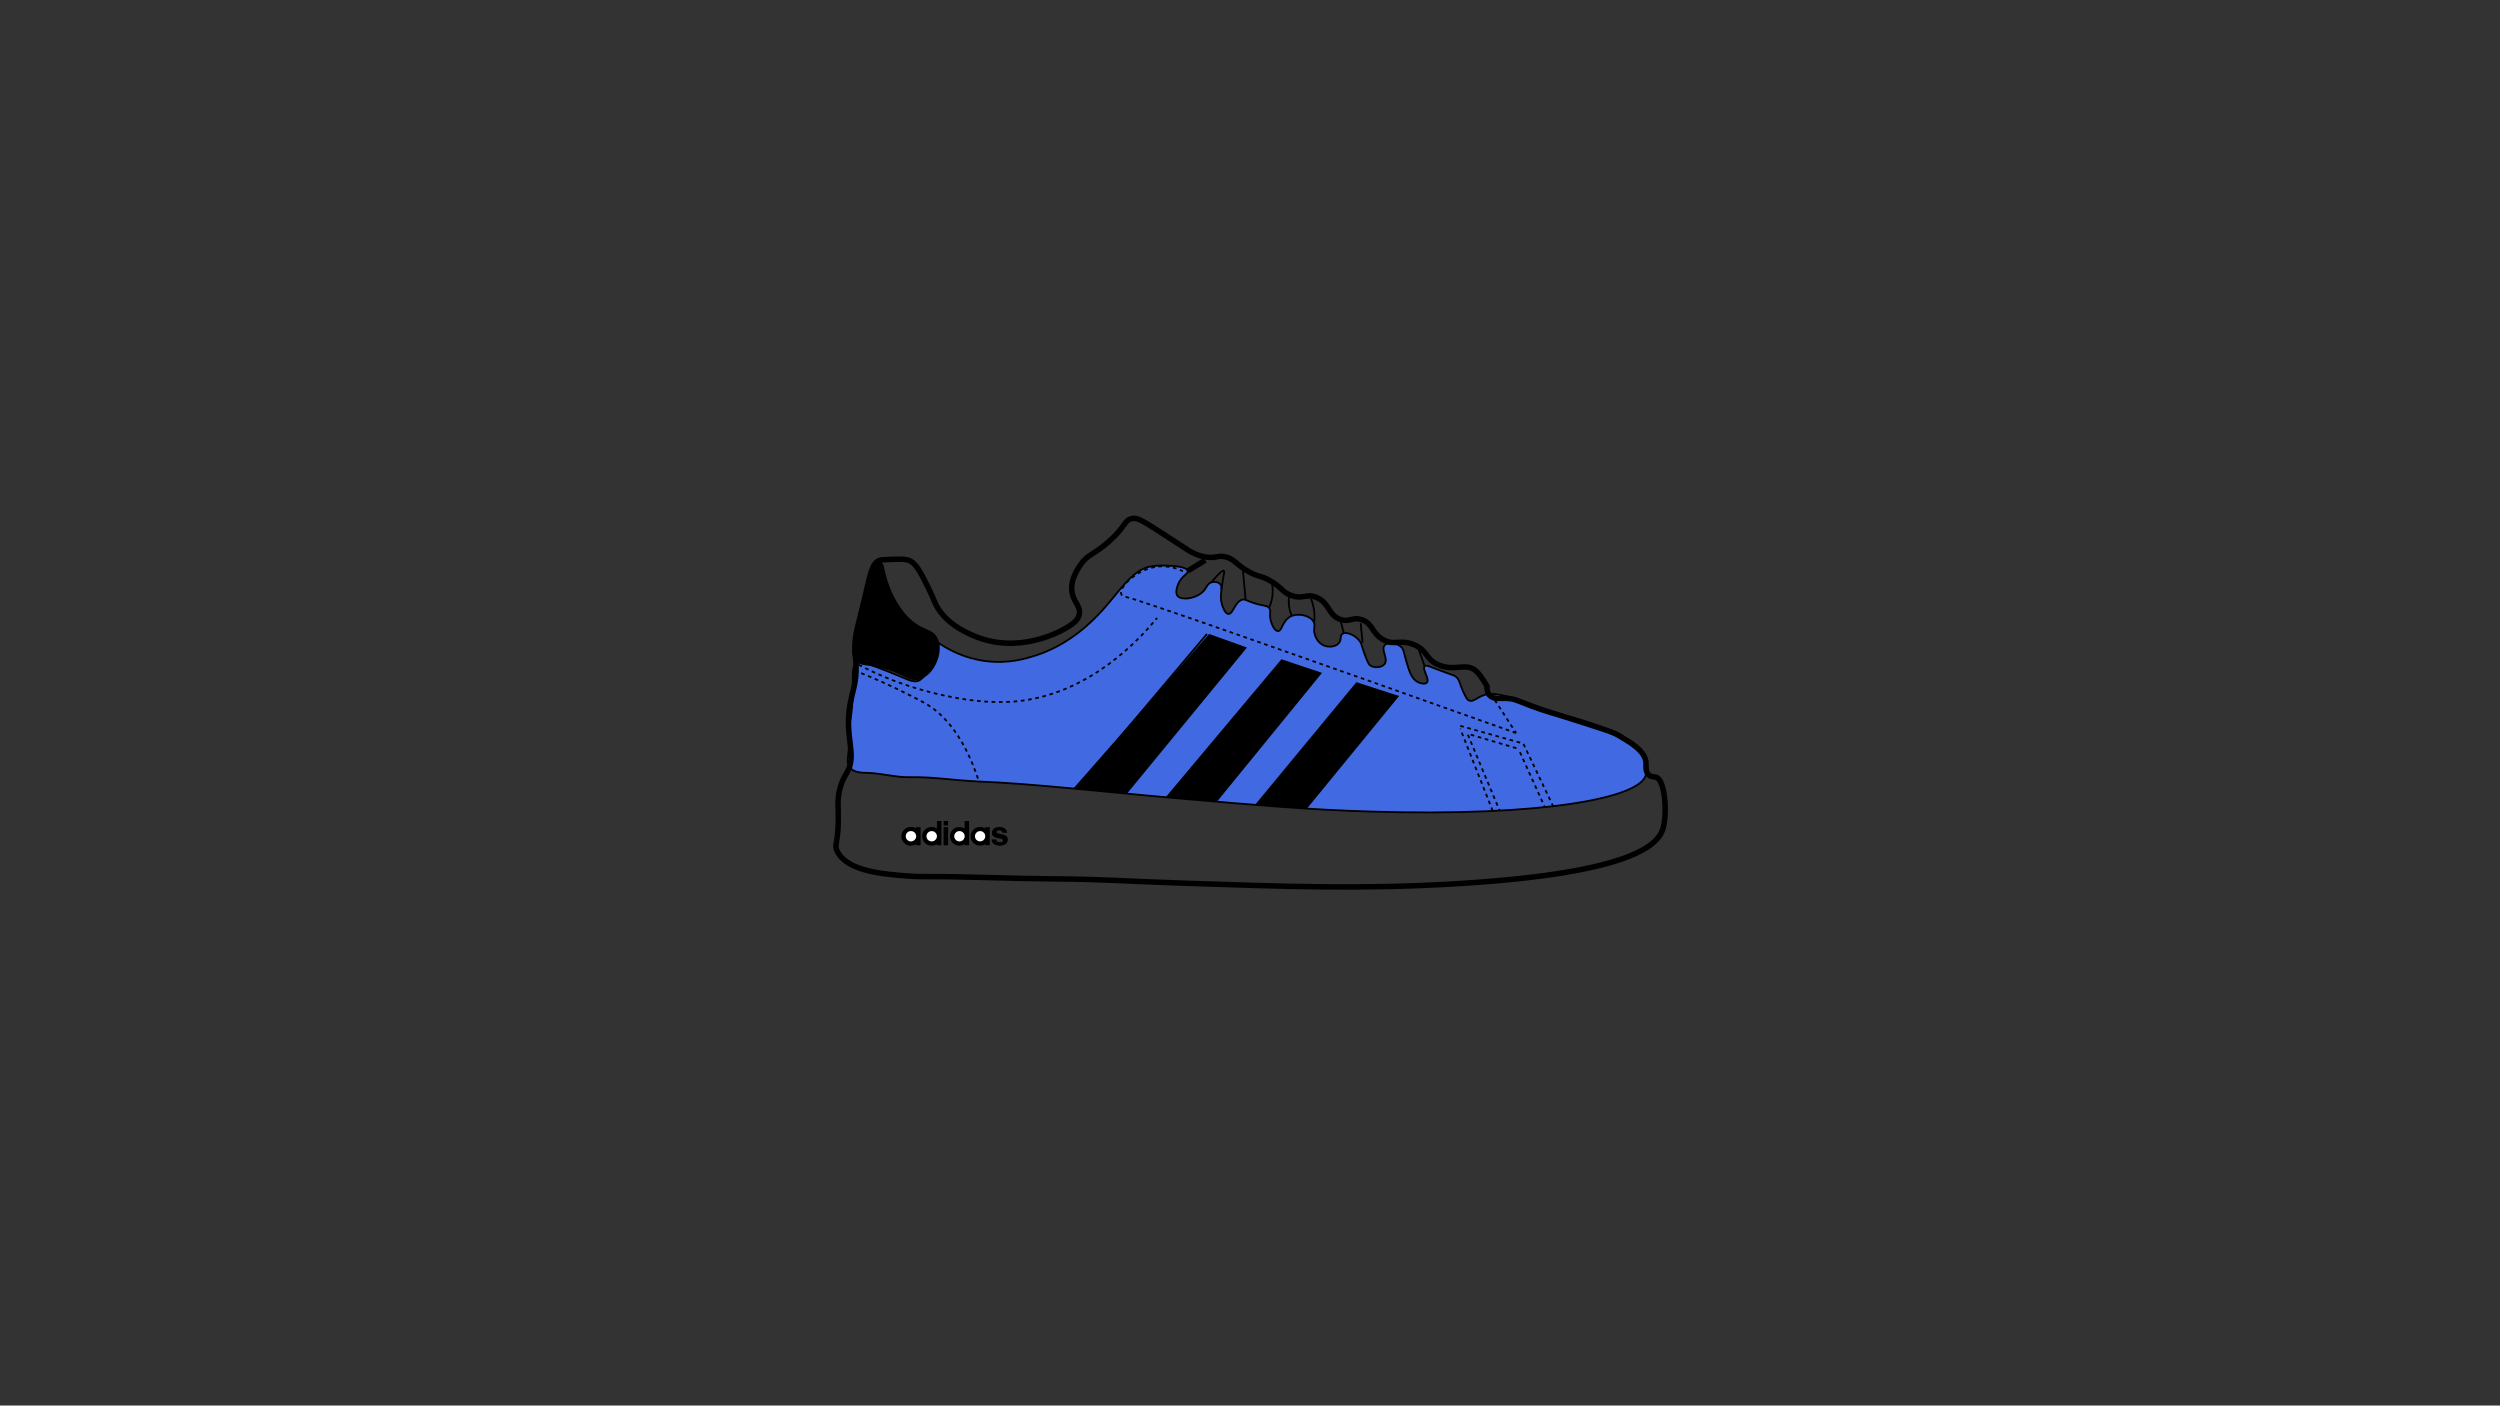 <?xml version="1.0" encoding="utf-8"?>
<!-- Generator: Adobe Illustrator 27.5.0, SVG Export Plug-In . SVG Version: 6.00 Build 0)  -->
<svg version="1.1" xmlns="http://www.w3.org/2000/svg" xmlns:xlink="http://www.w3.org/1999/xlink" x="0px" y="0px"
	 viewBox="0 0 1366 768" style="enable-background:new 0 0 1366 768;" xml:space="preserve">
<rect x="0" y="0" width="1366" height="768" fill="#333333" stroke="none"/>
<style type="text/css">
	.st0{fill:none;stroke:#000000;stroke-miterlimit:10;}
	.st1{fill:none;stroke:#000000;stroke-width:3;stroke-miterlimit:10;}
	.st2{fill:#FFFFFF;}
	.st3{stroke:#000000;stroke-width:3;stroke-miterlimit:10;}
	.st4{opacity:0.29;fill:none;stroke:#000000;stroke-miterlimit:10;stroke-dasharray:5,2;}
	.st5{fill:none;stroke:#000000;stroke-miterlimit:10;stroke-dasharray:2,2;}
	.shoeColor{fill:royalblue;}
</style>
<g id="shoeColor">
	<path class="st0 shoeColor" d="M513.13,351.48c4.56,3.11,13.49,8.28,25.83,9.78c12.53,1.53,22.1-1.56,27-3.13c18.95-6.1,31.36-19.23,36-24.26
		c9.55-10.34,16.26-22.18,26.22-24.26c2.23-0.47,6.17-0.77,10.2-0.54c3.1,0.18,10.04,0.57,10.54,2.89c0.37,1.72-3.21,2.57-5.09,7.04
		c-0.33,0.79-1.99,4.75-0.39,6.65c2.29,2.72,11.32,1.36,14.87-3.52c1.08-1.48,1.62-3.25,3.52-3.91c1.34-0.47,3.45-0.43,4.7,0.78
		c2.19,2.13-0.57,5.69,1.17,11.35c0.27,0.86,1.53,4.96,3.52,5.09c2.67,0.17,3.46-6.99,7.83-7.83c1.48-0.28,1.58,0.5,6.26,1.96
		c5.58,1.73,7.09,1.14,8.22,2.74c1.22,1.74-0.16,3.01,0.78,6.65c0.53,2.05,2.03,5.78,3.91,5.87c2.32,0.11,2.36-5.44,6.65-7.83
		c4.25-2.36,11.06-0.72,12.91,2.74c1.22,2.28-0.55,3.78,0.78,7.43c0.32,0.89,1.49,4.09,4.7,5.48c2.69,1.16,6.4,0.88,8.22-1.17
		c1.71-1.94,0.47-4,1.96-5.09c2.12-1.54,7.37,0.63,9.78,4.3c0.69,1.05,0.47,1.2,1.96,5.48c2.24,6.47,3.07,7.14,3.52,7.43
		c2.27,1.51,6.28,1.23,7.83-0.78c2.24-2.93-2.12-7.68,0-10.17c1.66-1.95,6.45-1.53,9,0.78c1.54,1.4,1.34,2.65,2.74,7.43
		c1.73,5.92,2.97,9.95,6.26,11.74c1.6,0.87,4.09,1.43,5.09,0.39c1.8-1.87-2.77-7.36-1.17-9c0.95-0.98,3.02,0.53,12.01,3.68
		c3.66,1.28,4.52,1.46,5.59,2.58c1.67,1.76,1.4,3.27,3.52,7.83c1.32,2.84,2.02,4.26,3.13,4.7c2.38,0.94,4.41-1.86,8.61-3.13
		c2.61-0.79,5.14-0.71,10.17,0.39c9.94,2.17,17.66,5.7,25.83,8.61c10.17,3.63,9.86,2.32,23.48,7.04c0,0,6.49,2.25,17.22,7.83
		c4.57,2.37,6.55,3.66,8.22,5.87c4.2,5.56,3.29,12.76,3.13,13.7c-2.13,12.89-55.99,23.22-150.65,20.35
		c-33.67-1.02-60.41-3.35-102.91-7.04c-45.77-3.98-80.87-8.19-111.13-9.39c-12.54-0.5-25.02-2.63-37.57-2.35
		c-7.73,0.17-15.35-2.18-23.09-2.35c-2.86-0.06-7.63-0.07-9.78-3.13c-1.47-2.09-1.06-4.67-0.78-6.65
		c0.87-6.21,0.19-12.59,1.17-18.78c3.26-20.49-0.96-29.18,3.91-31.7c0.86-0.45,2.15-0.77,13.3,3.52
		c14.27,5.48,16.93,7.84,20.35,6.26c2.65-1.22,4.37-4.99,7.83-12.52C511.44,356.16,512.46,353.44,513.13,351.48z"/>
	<path class="st0 shoeColor" d="M659.48,346.39c-23.78,28.2-47.56,56.41-71.34,84.61"/>
</g>
<g id="shoeOutline">
	<path class="st1" d="M485.74,305.7c5.64-0.22,8.46-0.33,10.57,0.39c4.13,1.41,6.59,6.3,11.35,16.04c2.7,5.53,2.65,6.24,3.91,8.61
		c5.2,9.75,15.11,14.23,19.7,16.3c24.96,11.28,49.34-2.04,54.65-6.13c1.18-0.91,3.18-2.49,3.78-5.09c0.95-4.11-2.63-6.44-3.78-11.35
		c-1.57-6.69,2.56-13.04,4.3-15.65c4.02-6,7.21-5.44,15.65-12.91c9.53-8.43,8.21-11.58,12.52-12.52c3.62-0.79,6.04,1.1,28.96,16.04
		c3.11,2.03,7.22,4.64,12.91,5.09c4.43,0.35,4.94-1,8.61-0.39c5.63,0.94,6.2,4.41,14.09,8.61c5.26,2.8,5.39,1.45,10.57,4.3
		c7,3.85,6.74,6.28,11.74,8.22c6.62,2.56,8.43-1.18,14.09,1.17c7.23,3.01,6.34,9.98,13.3,12.13c4.92,1.52,6.38-1.64,11.35,0
		c6.14,2.03,5.37,7.36,11.74,10.96c6.3,3.55,9.16-0.47,16.83,2.74c7.68,3.21,6.05,7.77,13.3,10.96c9.09,4,15.18-1.61,20.74,3.52
		c2.78,2.56,5.87,8.22,5.87,8.22c-0.04,1.5,0.14,3.63,1.57,5.09c2.12,2.18,5.58,1.42,9.39,1.57c4.2,0.16,5.65,1.28,13.7,4.3
		c6.8,2.56,13.83,4.43,20.74,6.65c21.33,6.84,23.1,7.24,27.39,9.78c5.94,3.53,13.84,8.21,14.09,14.48c0.07,1.75-0.4,4.92,1.57,6.65
		c1.34,1.18,2.91,0.9,3.91,1.17c5.06,1.4,6.13,20,3.91,27.78c-2.38,8.35-14.38,24.65-114.26,30.52
		c-49.91,2.93-91.88,1.51-147.91-0.39c-35.42-1.2-43.85-2.17-71.61-2.35c-23.61-0.15-47.2-1.36-70.81-1.25
		c-0.79,0-3.96,0.02-8.23-0.31c-13.32-1.03-32.76-2.53-38.35-13.3c-2.31-4.45,1.05-4.11,0.39-23.09c-0.11-3.07-0.38-8.35,1.96-14.48
		c1.05-2.76,2.19-4.53,2.74-5.48c5.79-9.94-1.1-18.6,1.57-36c1.29-8.4,3.83-12.52,3.52-23.09c-0.11-3.67-0.42-3.42-0.6-7.05
		c-0.45-9.3,1.51-13.13,5.68-30.91c2.78-11.86,3.68-17.7,7.89-19.13C481.54,305.86,482.94,305.8,485.74,305.7z"/>
	<path class="st1" d="M347.87,402.09"/>
</g>
<g id="logo">
	<path d="M511.96,461.84c-0.02-0.18-0.03-0.34-0.05-0.57c-1.56,0.89-3.17,1.08-4.83,0.42c-1-0.4-1.8-1.06-2.39-1.96
		c-1.2-1.87-1.08-4.26,0.3-5.95c0.84-1.03,1.92-1.65,3.22-1.88c1.31-0.22,2.52,0.09,3.72,0.79c0-0.75,0-1.42,0-2.09
		c0-0.66,0-1.32,0-2.01c0.83,0,1.62,0,2.45,0c0,4.41,0,8.81,0,13.25C513.56,461.84,512.77,461.84,511.96,461.84z M509.05,454.13
		c-1.57,0.01-2.83,1.28-2.82,2.82c0.01,1.54,1.29,2.78,2.87,2.78c1.54,0,2.83-1.3,2.82-2.83
		C511.92,455.36,510.62,454.12,509.05,454.13z"/>
	<path d="M527.07,452.61c0-1.37,0-2.68,0-4.02c0.83,0,1.61,0,2.43,0c0,4.41,0,8.82,0,13.26c-0.78,0-1.56,0-2.38,0
		c-0.03-0.15-0.06-0.32-0.1-0.54c-1.53,0.86-3.1,1.04-4.74,0.4c-1.02-0.4-1.83-1.07-2.42-1.99c-1.19-1.89-1.04-4.32,0.37-5.99
		C521.87,451.77,524.07,451.4,527.07,452.61z M524.24,459.73c1.57,0,2.84-1.26,2.84-2.81c0-1.55-1.29-2.81-2.85-2.8
		c-1.57,0.01-2.83,1.28-2.81,2.83C521.44,458.48,522.71,459.73,524.24,459.73z"/>
	<path d="M500.53,452.6c0.03-0.24,0.05-0.43,0.08-0.65c0.79,0,1.57,0,2.4,0c0,3.28,0,6.57,0,9.89c-0.79,0-1.57,0-2.38,0
		c-0.03-0.15-0.06-0.3-0.1-0.48c-2.88,1.32-5.41,0.97-7.26-1.76c-1.18-1.75-0.96-4.15,0.36-5.79c0.83-1.03,1.9-1.68,3.2-1.91
		C498.12,451.68,499.35,451.93,500.53,452.6z M494.91,456.9c-0.01,1.57,1.26,2.83,2.87,2.84c1.51,0.01,2.79-1.27,2.82-2.8
		c0.02-1.54-1.26-2.81-2.83-2.82C496.18,454.1,494.92,455.34,494.91,456.9z"/>
	<path d="M538.32,452.64c0.03-0.26,0.05-0.45,0.07-0.68c0.8,0,1.59,0,2.41,0c0,3.28,0,6.55,0,9.87c-0.79,0-1.58,0-2.41,0
		c-0.03-0.17-0.06-0.34-0.09-0.56c-1.4,0.78-2.85,1.03-4.38,0.54c-1.08-0.34-1.95-0.98-2.61-1.89c-1.25-1.7-1.28-4.08-0.07-5.84
		c0.8-1.16,1.9-1.86,3.26-2.15C535.85,451.65,537.11,451.93,538.32,452.64z M535.54,459.71c1.55-0.01,2.8-1.25,2.79-2.78
		c-0.01-1.55-1.25-2.81-2.78-2.81c-1.56,0-2.83,1.27-2.82,2.82C532.74,458.47,534,459.71,535.54,459.71z"/>
	<path d="M541.79,458.66c0.8,0,1.57-0.01,2.34,0.01c0.09,0,0.21,0.17,0.24,0.28c0.16,0.61,0.55,0.98,1.14,1.13
		c0.65,0.17,1.31,0.2,1.93-0.1c0.37-0.18,0.68-0.5,0.57-0.91c-0.07-0.27-0.38-0.6-0.64-0.67c-0.77-0.22-1.58-0.29-2.36-0.48
		c-0.57-0.14-1.17-0.3-1.68-0.58c-2.02-1.12-1.51-3.54-0.23-4.61c1.56-1.3,4.78-1.18,6.23,0.25c0.56,0.56,0.92,1.22,0.97,2.06
		c-0.84,0-1.64,0-2.42,0c-0.4-1.25-1.91-1.75-3.01-1.02c-0.46,0.3-0.48,0.89,0.02,1.13c0.44,0.21,0.94,0.32,1.42,0.44
		c0.81,0.2,1.65,0.31,2.43,0.59c1.15,0.41,1.96,1.17,1.96,2.52c0,1.34-0.7,2.45-1.97,2.93c-1.77,0.68-3.54,0.6-5.25-0.22
		C542.42,460.91,541.8,459.87,541.79,458.66z"/>
	<path d="M518.04,461.85c-0.83,0-1.63,0-2.47,0c0-3.29,0-6.57,0-9.89c0.8,0,1.61,0,2.47,0
		C518.04,455.25,518.04,458.54,518.04,461.85z"/>
	<path d="M518.04,451.05c-0.83,0-1.62,0-2.45,0c0-0.83,0-1.64,0-2.47c0.81,0,1.61,0,2.45,0
		C518.04,449.39,518.04,450.19,518.04,451.05z"/>
	<path class="st2" d="M509.05,454.13c1.57-0.01,2.87,1.24,2.87,2.77c0.01,1.54-1.28,2.83-2.82,2.83c-1.58,0-2.85-1.24-2.87-2.78
		C506.22,455.4,507.48,454.13,509.05,454.13z"/>
	<path class="st2" d="M524.24,459.73c-1.53,0-2.8-1.25-2.82-2.78c-0.02-1.55,1.24-2.82,2.81-2.83c1.56-0.01,2.85,1.25,2.85,2.8
		C527.08,458.47,525.81,459.73,524.24,459.73z"/>
	<path class="st2" d="M494.91,456.9c0.01-1.56,1.28-2.8,2.85-2.79c1.57,0.01,2.85,1.29,2.83,2.82c-0.02,1.53-1.31,2.81-2.82,2.8
		C496.17,459.73,494.9,458.47,494.91,456.9z"/>
	<path class="st2" d="M535.54,459.71c-1.54,0.01-2.8-1.24-2.81-2.77c-0.01-1.55,1.27-2.82,2.82-2.82c1.53,0,2.77,1.26,2.78,2.81
		C538.34,458.46,537.1,459.7,535.54,459.71z"/>
</g>
<g id="stripes">
	<path class="st3" d="M480.43,308.27c-2.08-0.17-3.22,9.36-8.78,29.08c-3.89,13.8-6.13,19.09-3.13,22.7c2.16,2.6,4.61,1.4,13.3,3.52
		c13.13,3.2,15.26,7.82,20.35,6.26c6.8-2.09,11.84-13.07,9-19.96c-2.25-5.45-7.43-3.45-15.26-10.96
		c-7.71-7.38-11.16-17.43-12.11-20.21C481.48,311.96,481.7,308.37,480.43,308.27z"/>
	<path class="st0" d="M996.78,261.48"/>
	<path d="M660.65,346.39l20.7,7.43c-21.86,26.61-43.71,53.21-65.57,79.82c-9.77-0.93-19.54-1.86-29.31-2.8
		C611.2,402.7,635.93,374.54,660.65,346.39z"/>
	<polygon points="700.17,360.22 722.35,367.65 664.94,438.05 636.91,435.61 	"/>
	<polyline points="714.1,441.83 764.48,380.3 741.13,372.74 685.73,439.78 714.1,441.83 	"/>
</g>
<g id="laces">
	<path class="st3" d="M648.91,311.96c3.22-1.96,6.43-3.91,9.65-5.87"/>
	<path class="st0" d="M661.83,318.22c4.79-5.72,6.4-6.71,6.91-6.39c0.36,0.23,0.15,1.09-0.26,3.39c-0.51,2.85-0.86,5.19-1.08,6.78"
		/>
	<path class="st0" d="M693.37,332.11c0.71-1.49,1.57-3.76,1.91-6.65c0.38-3.3-0.09-6.01-0.53-7.71"/>
	<path class="st0" d="M705.85,336.54c-0.65-1.46-1.43-3.7-1.63-6.52c-0.16-2.13,0.06-3.94,0.33-5.28"/>
	<path class="st0" d="M718.11,339.61c0.17-1.64,0.23-3.82-0.13-6.33c-0.36-2.49-1.02-4.54-1.63-6.07"/>
	<path class="st0" d="M680.63,327.79c-0.55-5.83-1.09-11.66-1.64-17.48"/>
	<path class="st0" d="M731.09,344.04"/>
	<path class="st0" d="M734.31,346c-0.55-2.04-1.1-4.09-1.65-6.13"/>
	<path class="st0" d="M744.52,351.22c-0.35-3.57-0.7-7.13-1.04-10.7"/>
	<path class="st0" d="M778.43,364c-1.09-3.04-2.17-6.09-3.26-9.13"/>
</g>
<g id="stitching">
	<path class="st4" d="M797.87,398.17"/>
	<path class="st5" d="M815.61,443.11c-5.91-14.98-11.83-29.96-17.74-44.94"/>
	<path class="st5" d="M797.87,396.61l34.43,9.65c5.44,11.42,10.89,22.83,16.33,34.25"/>
	<path class="st5" d="M802.04,401.43c5.78,13.83,11.57,27.66,17.35,41.49"/>
	<line class="st5" x1="803.61" y1="401.43" x2="830.48" y2="409.39"/>
	<path class="st5" d="M830.48,410.96c4.53,10.02,9.07,20.04,13.6,30.06"/>
	<path class="st5" d="M469.17,363.22c8.09,4.26,19.56,9.5,33.91,13.57c6.64,1.88,29.33,8.3,51.13,6.52
		c41.41-3.38,69.75-35.55,78-45.65"/>
	<path class="st5" d="M466.83,366.35c5.4,2.08,13.22,5.26,22.43,9.65c5.93,2.83,13.64,6.72,17.22,8.87
		c5.97,3.58,19.35,13.66,28.57,42.65"/>
	<path class="st5" d="M828.39,400.52c-120.8-42.93-205.91-72.83-213.13-74.35c-0.44-0.09-2.12-0.4-2.61-1.57
		c-1.45-3.44,7.94-13.11,18.78-14.87c6.58-1.07,12.1,1.03,14.87,2.35"/>
	<path class="st5" d="M814.57,379.13c4.61,7.13,9.22,14.26,13.83,21.39"/>
</g>
</svg>
